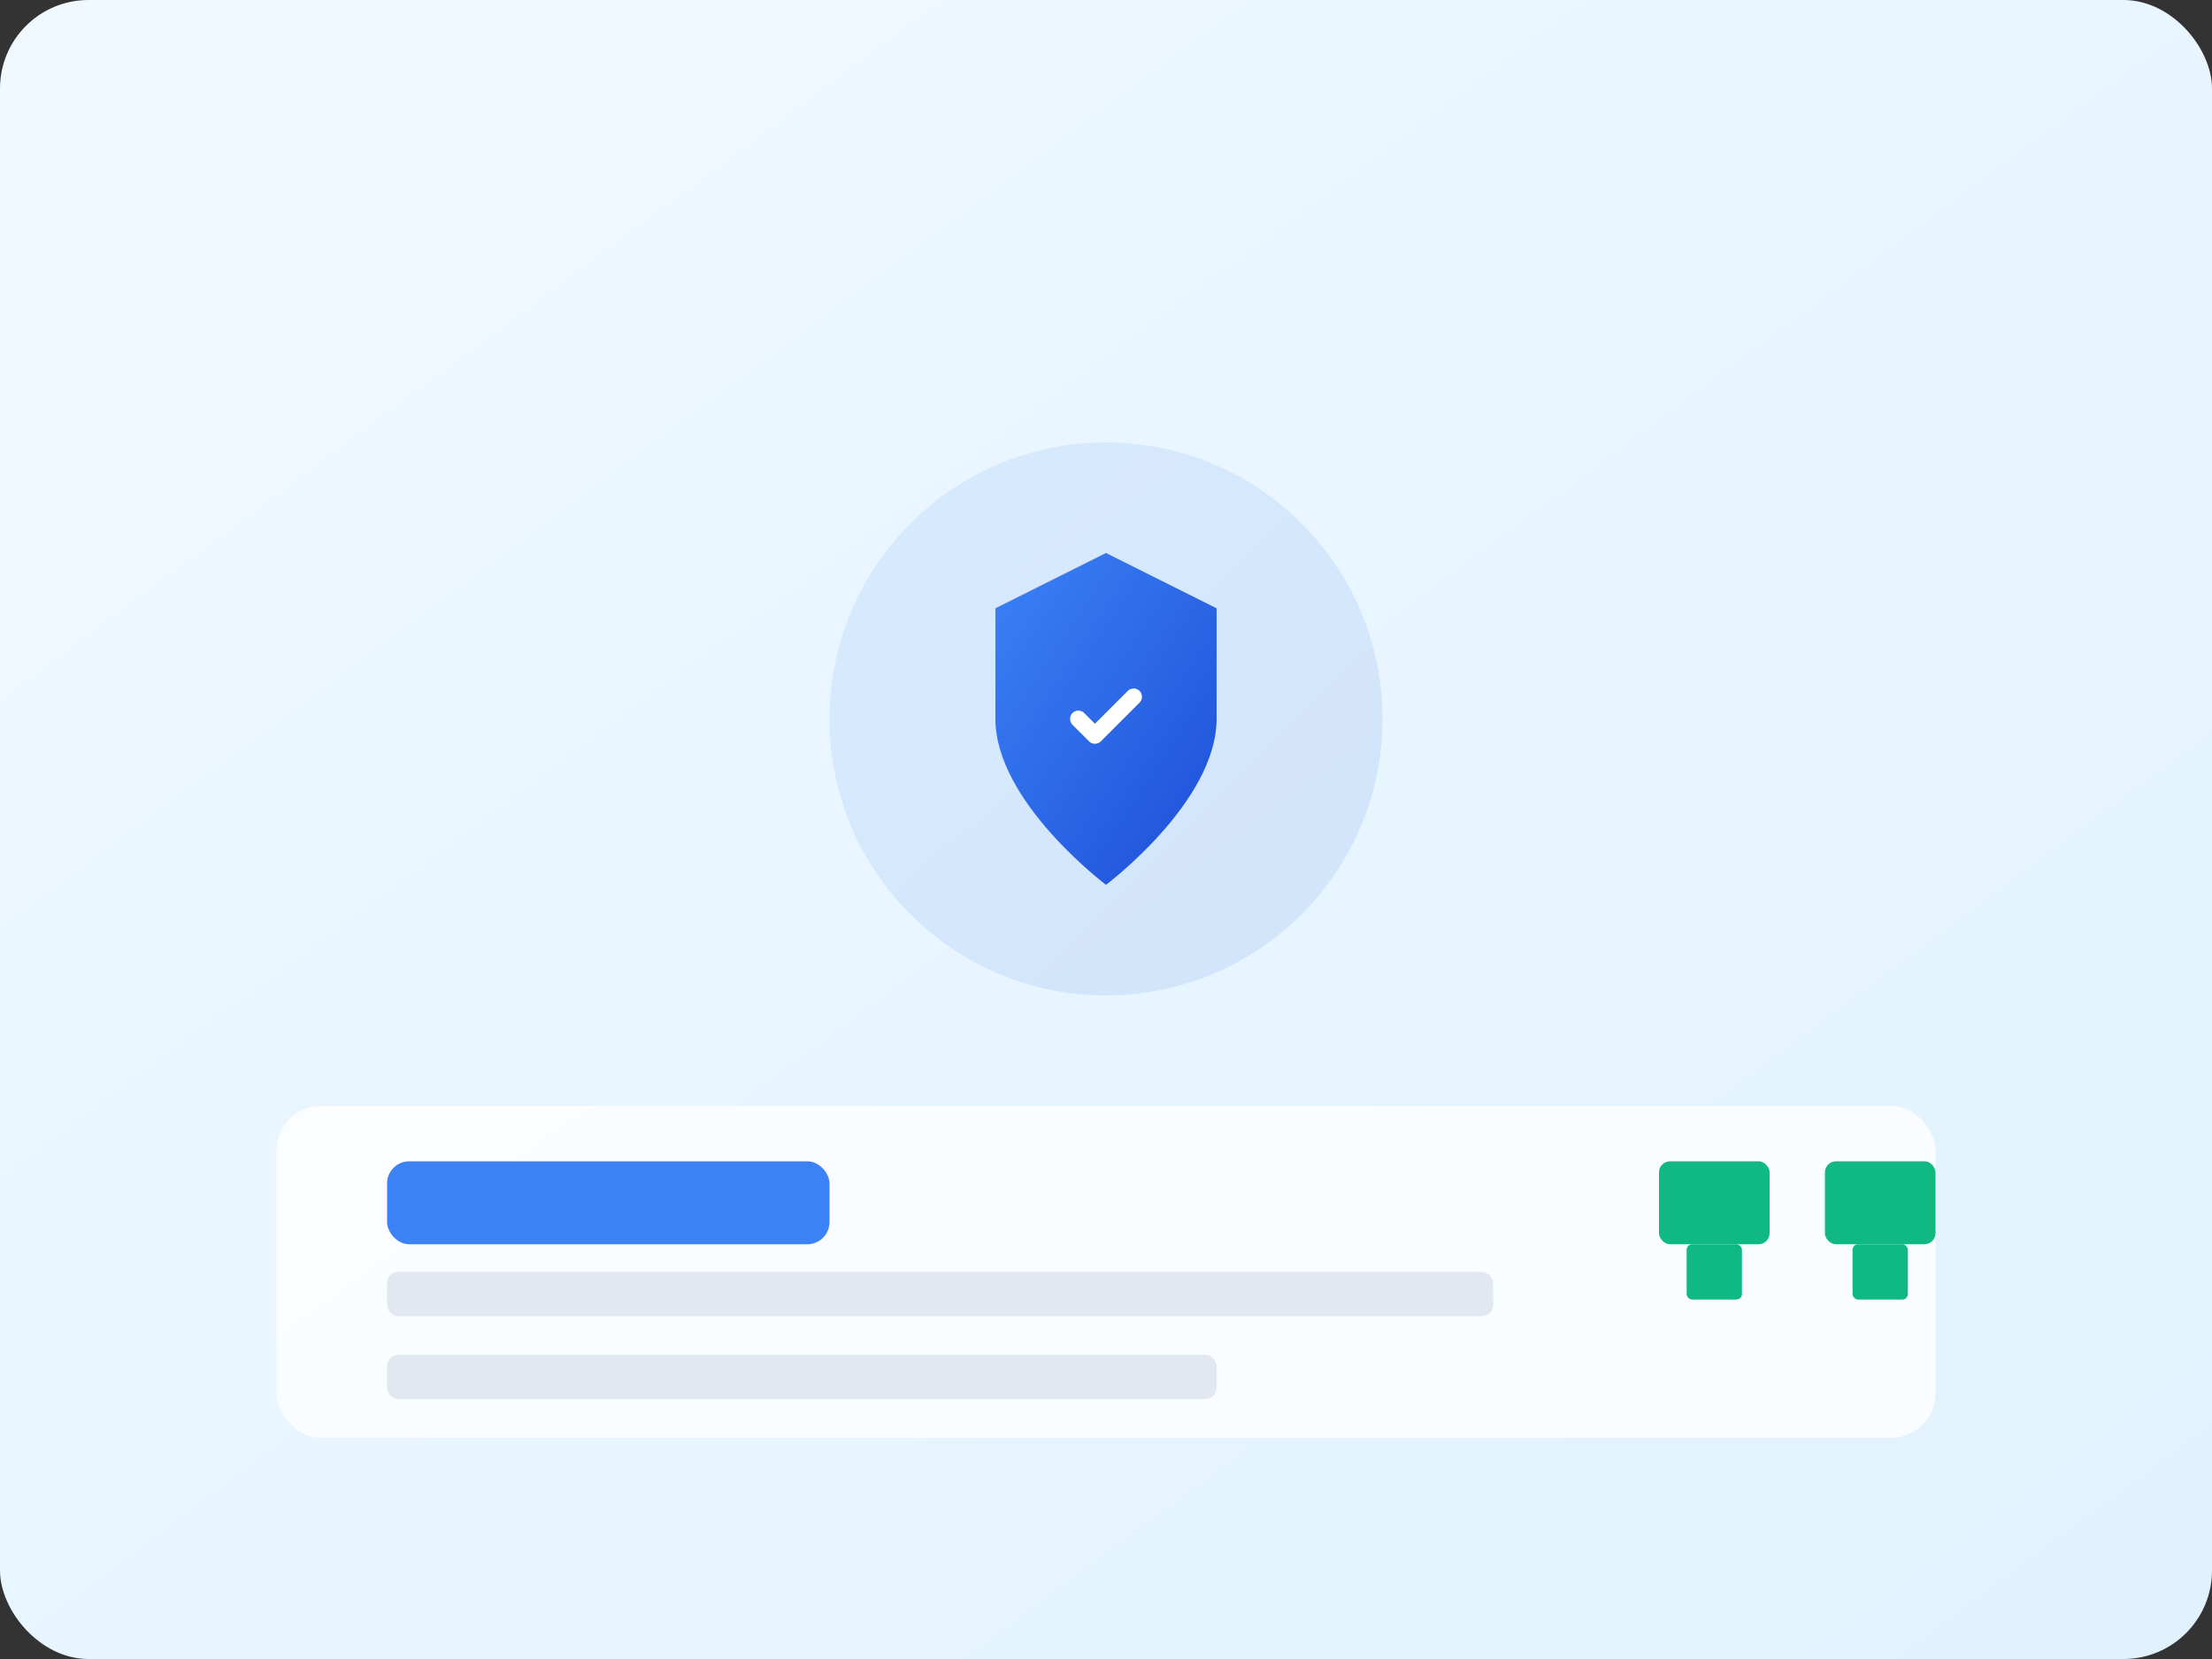 <svg width="400" height="300" viewBox="0 0 400 300" fill="none" xmlns="http://www.w3.org/2000/svg">
  <rect x="0" y="0" width="400" height="300" fill="#333333" stroke="none"/>
  <defs>
    <linearGradient id="bg" x1="0%" y1="0%" x2="100%" y2="100%">
      <stop offset="0%" style="stop-color:#F0F9FF;stop-opacity:1" />
      <stop offset="100%" style="stop-color:#E0F2FE;stop-opacity:1" />
    </linearGradient>
    <linearGradient id="icon" x1="0%" y1="0%" x2="100%" y2="100%">
      <stop offset="0%" style="stop-color:#3B82F6;stop-opacity:1" />
      <stop offset="100%" style="stop-color:#1D4ED8;stop-opacity:1" />
    </linearGradient>
  </defs>
  
  <!-- Background -->
  <rect width="400" height="300" fill="url(#bg)" rx="16"/>
  
  <!-- Shield Icon -->
  <g transform="translate(150, 80)">
    <circle cx="50" cy="50" r="50" fill="url(#icon)" opacity="0.1"/>
    <path d="M50 20L70 30V50C70 65 50 80 50 80S30 65 30 50V30L50 20Z" fill="url(#icon)"/>
    <path d="M45 50L48 53L55 46" stroke="white" stroke-width="3" stroke-linecap="round" stroke-linejoin="round"/>
  </g>
  
  <!-- Security elements -->
  <rect x="50" y="200" width="300" height="60" fill="white" rx="8" opacity="0.8"/>
  <rect x="70" y="210" width="80" height="15" fill="#3B82F6" rx="4"/>
  <rect x="70" y="230" width="200" height="8" fill="#E2E8F0" rx="2"/>
  <rect x="70" y="245" width="150" height="8" fill="#E2E8F0" rx="2"/>
  
  <!-- Lock icons -->
  <g transform="translate(300, 210)">
    <rect x="0" y="0" width="20" height="15" fill="#10B981" rx="2"/>
    <rect x="5" y="15" width="10" height="10" fill="#10B981" rx="1"/>
  </g>
  
  <g transform="translate(330, 210)">
    <rect x="0" y="0" width="20" height="15" fill="#10B981" rx="2"/>
    <rect x="5" y="15" width="10" height="10" fill="#10B981" rx="1"/>
  </g>
</svg>
